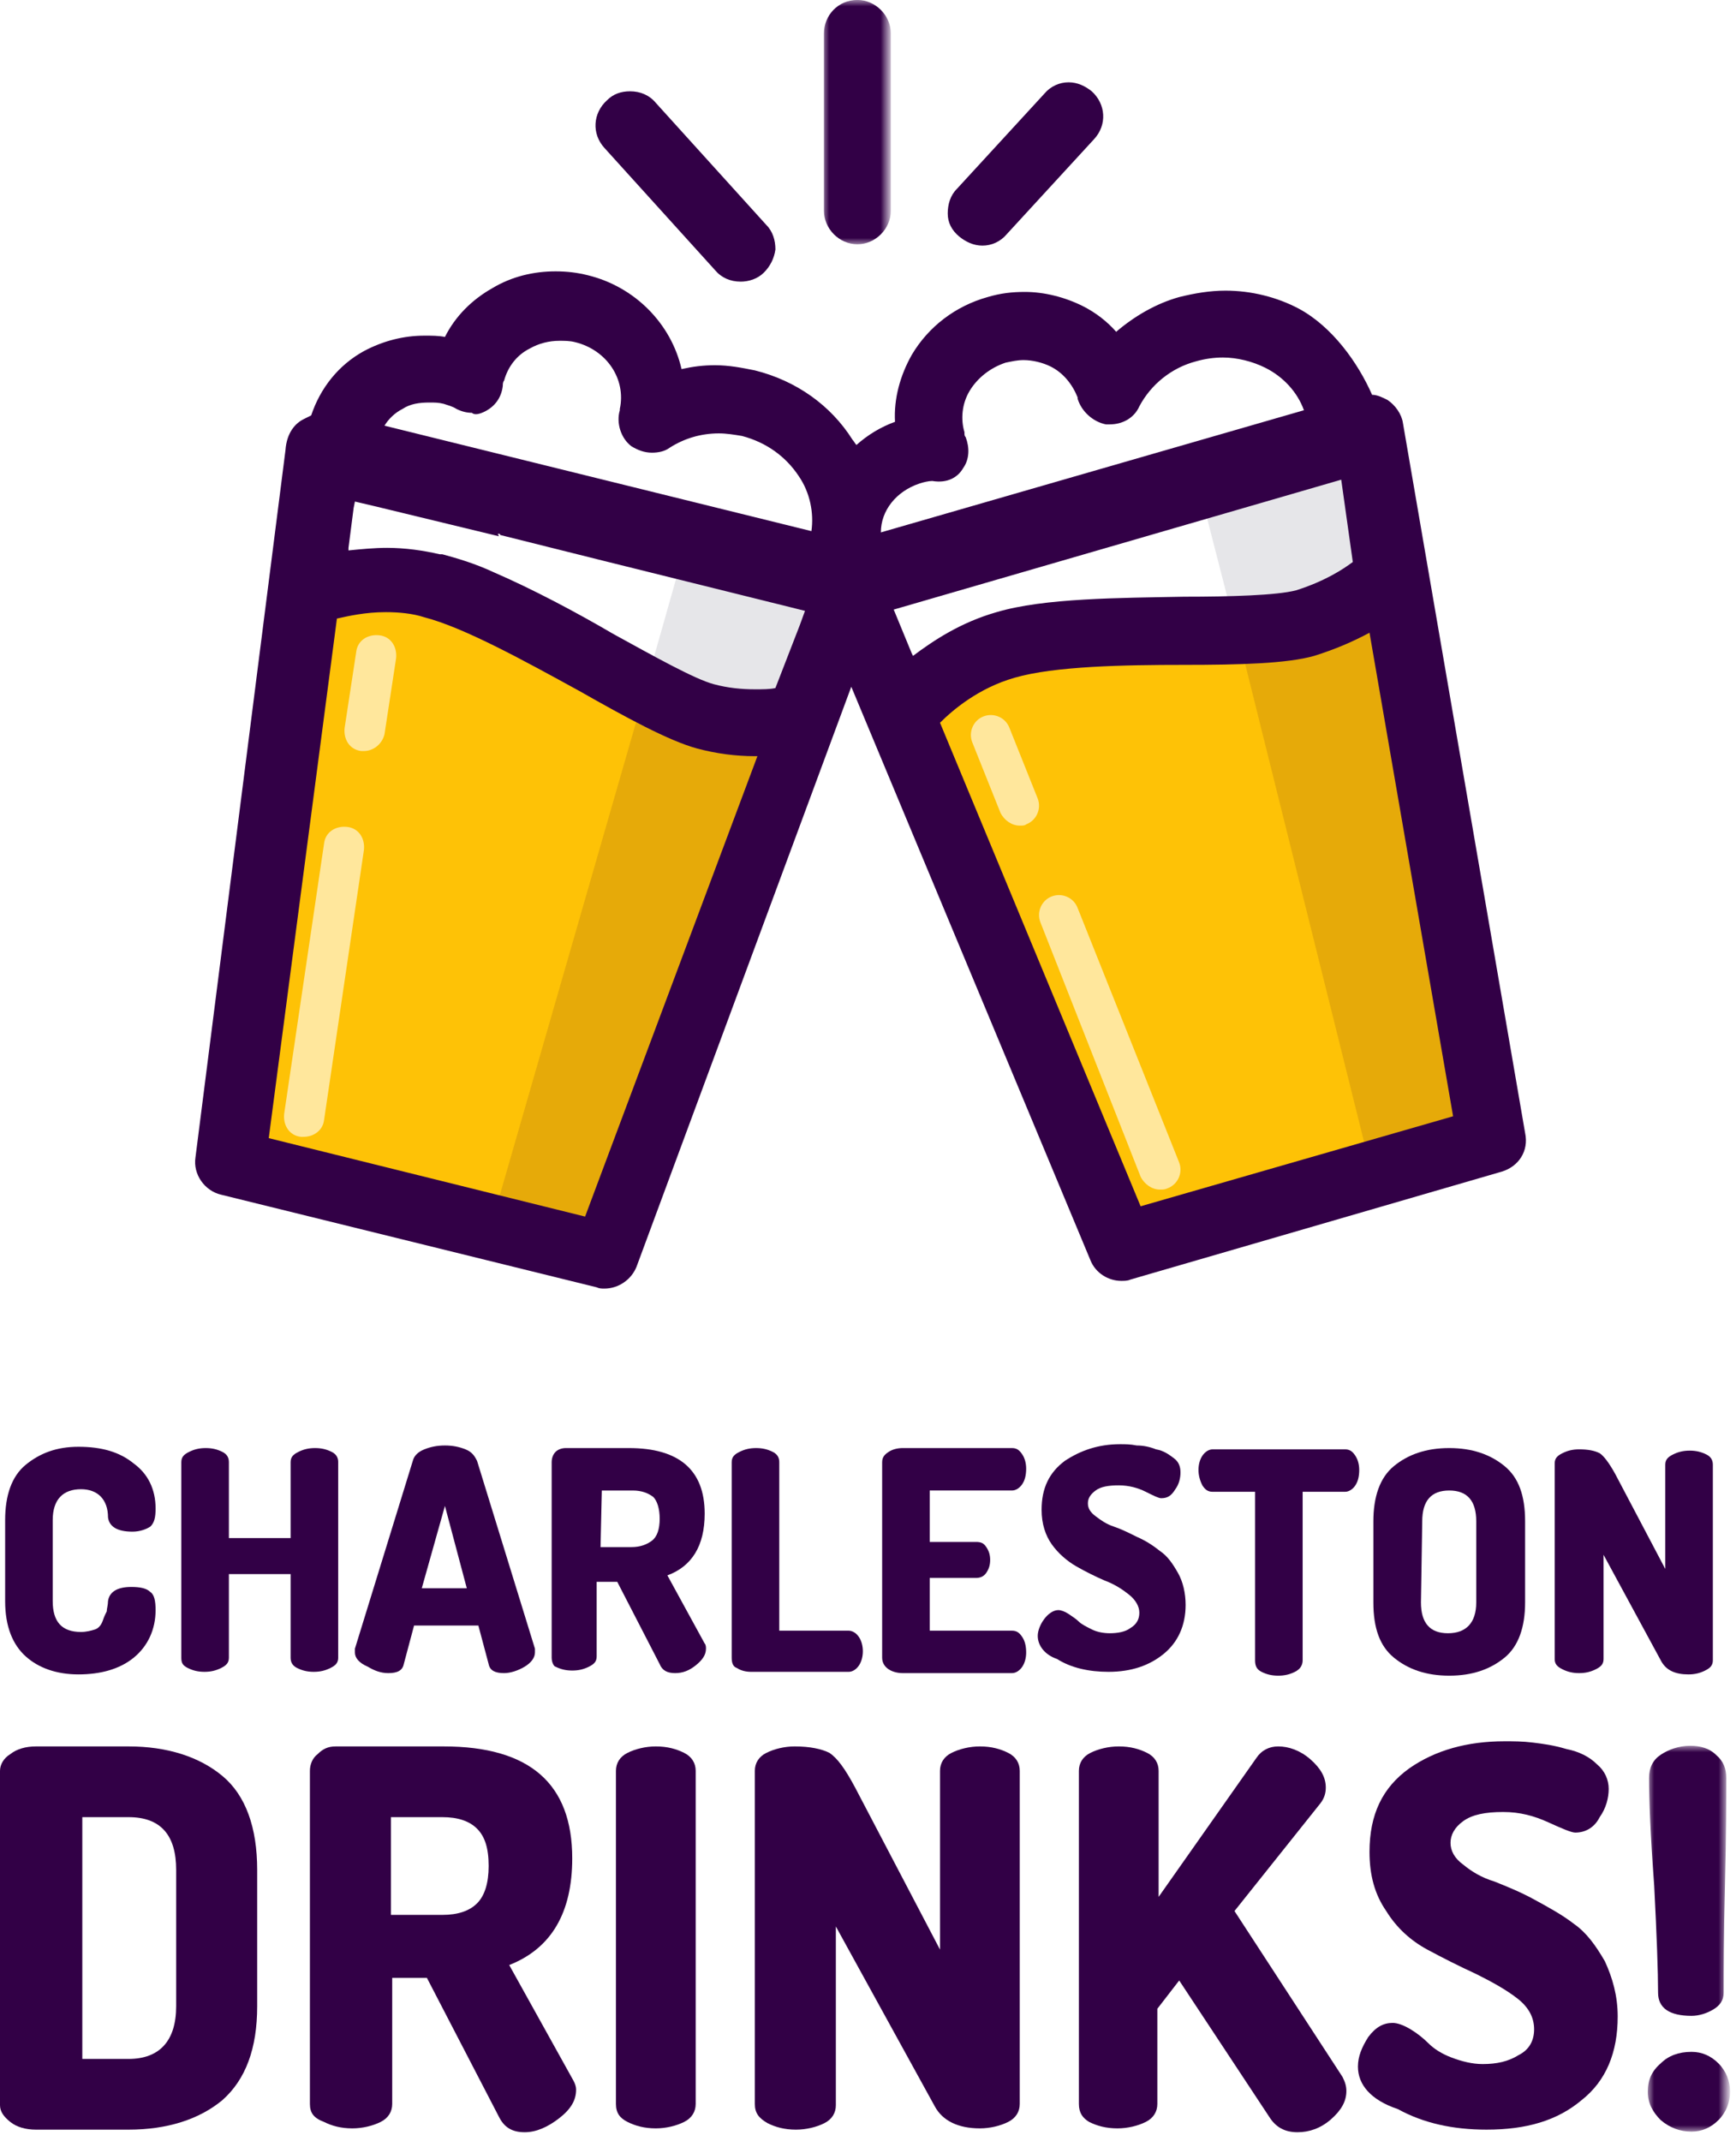 <?xml version="1.0" encoding="utf-8"?>
<!-- Generator: Adobe Illustrator 21.0.0, SVG Export Plug-In . SVG Version: 6.00 Build 0)  -->
<svg version="1.1" id="Layer_1" xmlns="http://www.w3.org/2000/svg" xmlns:xlink="http://www.w3.org/1999/xlink" x="0px" y="0px"
	 viewBox="0 0 135 166.5" style="enable-background:new 0 0 135 166.5;" xml:space="preserve">
<style type="text/css">
	.st0{fill:#320046;}
	.st1{filter:url(#Adobe_OpacityMaskFilter);}
	.st2{fill:#FFFFFF;}
	.st3{mask:url(#mask-2);fill:#320046;}
	.st4{fill:#FEC206;}
	.st5{fill:#E6E6E9;}
	.st6{fill:#E6AA09;}
	.st7{fill:#FFE79C;}
	.st8{filter:url(#Adobe_OpacityMaskFilter_1_);}
	.st9{mask:url(#mask-4);fill:#320046;}
</style>
<title>Group</title>
<desc>Created with Sketch.</desc>
<g id="Page-1_1_">
	<g id="Desktop-HD-Copy" transform="translate(-532, -58)">
		<g id="Group" transform="translate(532, 58)">
			<g id="Page-1">
				<path id="Fill-1" class="st0" d="M0.4,124.5l0-6.3c0-1.9,0.5-3.4,1.6-4.3c1.1-0.9,2.4-1.4,4.1-1.4c1.8,0,3.2,0.4,4.3,1.3
					c1.1,0.8,1.7,2,1.7,3.5c0,0.7-0.1,1.1-0.4,1.4c-0.3,0.2-0.8,0.4-1.4,0.4c-1.2,0-1.8-0.4-1.9-1.1c0-1.4-0.8-2.2-2.1-2.2
					c-1.4,0-2.2,0.8-2.2,2.4l0,6.3c0,1.6,0.7,2.4,2.2,2.4c0.4,0,0.8-0.1,1.1-0.2c0.3-0.1,0.5-0.4,0.6-0.7c0.1-0.3,0.2-0.5,0.3-0.7
					c0-0.2,0.1-0.5,0.1-0.8c0.1-0.7,0.7-1.1,1.8-1.1c0.7,0,1.2,0.1,1.5,0.4c0.3,0.2,0.4,0.7,0.4,1.4c0,1.5-0.6,2.8-1.7,3.7
					c-1.1,0.9-2.6,1.3-4.3,1.3c-1.7,0-3.1-0.5-4.1-1.4C1,127.9,0.4,126.5,0.4,124.5"/>
				<path id="Fill-3" class="st0" d="M14.1,128.9l0-15.2c0-0.4,0.2-0.6,0.6-0.8c0.4-0.2,0.8-0.3,1.3-0.3c0.5,0,0.9,0.1,1.3,0.3
					c0.4,0.2,0.5,0.5,0.5,0.8l0,5.9l4.8,0l0-5.9c0-0.4,0.2-0.6,0.6-0.8c0.4-0.2,0.8-0.3,1.3-0.3c0.5,0,0.9,0.1,1.3,0.3
					c0.4,0.2,0.5,0.5,0.5,0.8l0,15.2c0,0.4-0.2,0.6-0.6,0.8c-0.4,0.2-0.8,0.3-1.3,0.3c-0.5,0-0.9-0.1-1.3-0.3
					c-0.4-0.2-0.5-0.5-0.5-0.8l0-6.5l-4.8,0l0,6.5c0,0.4-0.2,0.6-0.6,0.8s-0.8,0.3-1.3,0.3c-0.5,0-0.9-0.1-1.3-0.3
					C14.2,129.5,14.1,129.3,14.1,128.9"/>
				<path id="Fill-5" class="st0" d="M32.8,123.5l3.5,0l-1.7-6.4L32.8,123.5z M27.6,128.5c0,0,0-0.1,0-0.3l4.5-14.6
					c0.1-0.4,0.4-0.7,0.9-0.9c0.5-0.2,1-0.3,1.6-0.3c0.6,0,1.1,0.1,1.6,0.3c0.5,0.2,0.7,0.5,0.9,0.9l4.5,14.6c0,0.1,0,0.2,0,0.3
					c0,0.4-0.3,0.8-0.8,1.1c-0.5,0.3-1.1,0.5-1.6,0.5c-0.7,0-1.1-0.2-1.2-0.7l-0.8-3l-5,0l-0.8,3c-0.1,0.5-0.5,0.7-1.2,0.7
					c-0.6,0-1.1-0.2-1.6-0.5C27.9,129.3,27.6,128.9,27.6,128.5L27.6,128.5z"/>
				<path id="Fill-7" class="st0" d="M46.7,120.3l2.4,0c0.7,0,1.2-0.2,1.6-0.5c0.4-0.3,0.6-0.9,0.6-1.7c0-0.8-0.2-1.4-0.5-1.7
					c-0.4-0.3-0.9-0.5-1.6-0.5l-2.4,0L46.7,120.3z M42.9,128.9l0-15.2c0-0.3,0.1-0.6,0.3-0.8c0.2-0.2,0.5-0.3,0.8-0.3l4.9,0
					c3.9,0,5.9,1.7,5.9,5.1c0,2.5-1,4.1-2.9,4.8l2.9,5.3c0.1,0.1,0.1,0.3,0.1,0.4c0,0.5-0.3,0.9-0.8,1.3c-0.5,0.4-1,0.6-1.6,0.6
					c-0.6,0-1-0.2-1.2-0.7l-3.3-6.4l-1.6,0l0,5.8c0,0.4-0.2,0.6-0.6,0.8c-0.4,0.2-0.8,0.3-1.3,0.3c-0.5,0-0.9-0.1-1.3-0.3
					C43.1,129.6,42.9,129.3,42.9,128.9L42.9,128.9z"/>
				<path id="Fill-9" class="st0" d="M56.9,128.9l0-15.2c0-0.4,0.2-0.6,0.6-0.8c0.4-0.2,0.8-0.3,1.3-0.3c0.5,0,0.9,0.1,1.3,0.3
					c0.4,0.2,0.5,0.5,0.5,0.8l0,13.1l5.4,0c0.3,0,0.6,0.2,0.8,0.5c0.2,0.3,0.3,0.7,0.3,1.1c0,0.4-0.1,0.8-0.3,1.1
					c-0.2,0.3-0.5,0.5-0.8,0.5l-7.6,0c-0.4,0-0.8-0.1-1.1-0.3C57,129.6,56.9,129.3,56.9,128.9"/>
				<path id="Fill-11" class="st0" d="M68.6,128.9l0-15.2c0-0.4,0.2-0.6,0.5-0.8c0.3-0.2,0.7-0.3,1.1-0.3l8.5,0
					c0.4,0,0.6,0.2,0.8,0.5c0.2,0.3,0.3,0.7,0.3,1.1c0,0.5-0.1,0.9-0.3,1.2c-0.2,0.3-0.5,0.5-0.8,0.5l-6.4,0l0,4l3.6,0
					c0.4,0,0.6,0.1,0.8,0.4c0.2,0.3,0.3,0.6,0.3,1c0,0.4-0.1,0.7-0.3,1c-0.2,0.3-0.5,0.4-0.8,0.4l-3.6,0l0,4.1l6.4,0
					c0.4,0,0.6,0.2,0.8,0.5c0.2,0.3,0.3,0.7,0.3,1.2c0,0.4-0.1,0.8-0.3,1.1c-0.2,0.3-0.5,0.5-0.8,0.5l-8.5,0c-0.4,0-0.8-0.1-1.1-0.3
					C68.8,129.6,68.6,129.3,68.6,128.9"/>
				<path id="Fill-13" class="st0" d="M80.7,127.2c0-0.4,0.2-0.9,0.5-1.3c0.3-0.4,0.7-0.7,1.1-0.7c0.2,0,0.5,0.1,0.8,0.3
					c0.3,0.2,0.6,0.4,0.8,0.6s0.6,0.4,1,0.6c0.4,0.2,0.9,0.3,1.4,0.3c0.6,0,1.2-0.1,1.6-0.4c0.5-0.3,0.7-0.7,0.7-1.2
					c0-0.5-0.3-1-0.8-1.4c-0.5-0.4-1.1-0.8-1.9-1.1c-0.7-0.3-1.5-0.7-2.2-1.1c-0.7-0.4-1.4-1-1.9-1.7c-0.5-0.7-0.8-1.6-0.8-2.7
					c0-1.7,0.6-2.9,1.8-3.8c1.2-0.8,2.6-1.3,4.3-1.3c0.4,0,0.8,0,1.3,0.1c0.5,0,1,0.1,1.5,0.3c0.6,0.1,1,0.4,1.4,0.7
					c0.4,0.3,0.5,0.7,0.5,1.1c0,0.4-0.1,0.9-0.4,1.3c-0.3,0.5-0.6,0.7-1.1,0.7c-0.2,0-0.6-0.2-1.2-0.5c-0.6-0.3-1.3-0.5-2.1-0.5
					c-0.8,0-1.4,0.1-1.8,0.4c-0.4,0.3-0.6,0.6-0.6,1c0,0.4,0.2,0.7,0.6,1c0.4,0.3,0.8,0.6,1.4,0.8c0.6,0.2,1.2,0.5,1.8,0.8
					c0.7,0.3,1.3,0.7,1.8,1.1c0.6,0.4,1,1,1.4,1.7c0.4,0.7,0.6,1.6,0.6,2.5c0,1.6-0.6,2.9-1.7,3.8c-1.1,0.9-2.5,1.4-4.3,1.4
					c-1.5,0-2.9-0.3-4-1C81.3,128.7,80.7,128,80.7,127.2"/>
				<path id="Fill-15" class="st0" d="M93.2,114.3c0-0.4,0.1-0.8,0.3-1.1c0.2-0.3,0.5-0.5,0.8-0.5l10.3,0c0.4,0,0.6,0.2,0.8,0.5
					c0.2,0.3,0.3,0.7,0.3,1.1c0,0.5-0.1,0.9-0.3,1.2c-0.2,0.3-0.5,0.5-0.8,0.5l-3.3,0l0,13.1c0,0.4-0.2,0.7-0.6,0.9
					c-0.4,0.2-0.8,0.3-1.3,0.3c-0.5,0-0.9-0.1-1.3-0.3c-0.4-0.2-0.5-0.5-0.5-0.9l0-13.1l-3.3,0c-0.4,0-0.6-0.2-0.8-0.5
					C93.3,115.1,93.2,114.7,93.2,114.3"/>
				<path id="Fill-17" class="st0" d="M110.5,124.6c0,1.6,0.7,2.4,2.1,2.4c1.4,0,2.2-0.8,2.2-2.4l0-6.3c0-1.6-0.7-2.4-2.1-2.4
					c-1.4,0-2.1,0.8-2.1,2.4L110.5,124.6z M106.8,124.6l0-6.3c0-1.9,0.5-3.4,1.6-4.3c1.1-0.9,2.5-1.4,4.3-1.4c1.8,0,3.2,0.5,4.3,1.4
					c1.1,0.9,1.6,2.3,1.6,4.3l0,6.3c0,1.9-0.5,3.4-1.6,4.3c-1.1,0.9-2.5,1.4-4.3,1.4c-1.8,0-3.2-0.5-4.3-1.4
					C107.3,128,106.8,126.6,106.8,124.6L106.8,124.6z"/>
				<path id="Fill-19" class="st0" d="M120.9,129l0-15.2c0-0.4,0.2-0.6,0.6-0.8c0.4-0.2,0.8-0.3,1.3-0.3c0.7,0,1.2,0.1,1.6,0.3
					c0.3,0.2,0.7,0.7,1.2,1.6l3.9,7.4l0-8.1c0-0.4,0.2-0.6,0.6-0.8c0.4-0.2,0.8-0.3,1.3-0.3c0.5,0,0.9,0.1,1.3,0.3
					c0.4,0.2,0.5,0.5,0.5,0.8l0,15.2c0,0.4-0.2,0.6-0.6,0.8c-0.4,0.2-0.8,0.3-1.3,0.3c-1,0-1.7-0.3-2.1-1l-4.5-8.3l0,8.1
					c0,0.4-0.2,0.6-0.6,0.8c-0.4,0.2-0.8,0.3-1.3,0.3c-0.5,0-0.9-0.1-1.3-0.3C121.1,129.6,120.9,129.4,120.9,129"/>
				<path id="Fill-21" class="st0" d="M6.4,160.1H10c2.4,0,3.7-1.4,3.7-4.1v-10.6c0-2.7-1.2-4.1-3.7-4.1H6.4V160.1z M0,163.7v-26
					c0-0.5,0.3-1,0.8-1.3c0.5-0.4,1.2-0.6,2-0.6H10c3,0,5.5,0.8,7.3,2.3c1.8,1.5,2.7,4,2.7,7.3V156c0,3.3-0.9,5.7-2.7,7.3
					c-1.8,1.5-4.3,2.3-7.3,2.3H2.8c-0.8,0-1.5-0.2-2-0.6C0.3,164.6,0,164.2,0,163.7L0,163.7z"/>
				<path id="Fill-23" class="st0" d="M30.4,148.9h4c1.2,0,2.1-0.3,2.7-0.9c0.6-0.6,0.9-1.6,0.9-2.9c0-1.4-0.3-2.3-0.9-2.9
					c-0.6-0.6-1.5-0.9-2.7-0.9h-4V148.9z M24.1,163.6v-25.9c0-0.5,0.2-1,0.6-1.3c0.4-0.4,0.8-0.6,1.4-0.6h8.4c6.7,0,10,2.9,10,8.7
					c0,4.2-1.6,7-4.9,8.3l5,9c0.1,0.2,0.2,0.4,0.2,0.7c0,0.8-0.4,1.5-1.3,2.2c-0.9,0.7-1.8,1.1-2.7,1.1c-1,0-1.6-0.4-2-1.2
					l-5.6-10.8h-2.7v9.8c0,0.6-0.3,1.1-0.9,1.4c-0.6,0.3-1.4,0.5-2.2,0.5c-0.9,0-1.6-0.2-2.2-0.5C24.4,164.7,24.1,164.3,24.1,163.6
					L24.1,163.6z"/>
				<path id="Fill-25" class="st0" d="M47.9,163.6v-25.9c0-0.6,0.3-1.1,0.9-1.4c0.6-0.3,1.4-0.5,2.2-0.5c0.9,0,1.6,0.2,2.2,0.5
					c0.6,0.3,0.9,0.8,0.9,1.4v25.9c0,0.6-0.3,1.1-0.9,1.4c-0.6,0.3-1.4,0.5-2.2,0.5c-0.9,0-1.6-0.2-2.2-0.5
					C48.2,164.7,47.9,164.3,47.9,163.6"/>
				<path id="Fill-27" class="st0" d="M58.7,163.6v-25.9c0-0.6,0.3-1.1,0.9-1.4c0.6-0.3,1.4-0.5,2.2-0.5c1.2,0,2.1,0.2,2.7,0.5
					c0.6,0.4,1.2,1.2,2,2.7l6.6,12.6v-13.9c0-0.6,0.3-1.1,0.9-1.4c0.6-0.3,1.4-0.5,2.2-0.5c0.9,0,1.6,0.2,2.2,0.5
					c0.6,0.3,0.9,0.8,0.9,1.4v25.9c0,0.6-0.3,1.1-0.9,1.4c-0.6,0.3-1.4,0.5-2.2,0.5c-1.7,0-2.9-0.6-3.5-1.7L65,149.8v13.9
					c0,0.6-0.3,1.1-0.9,1.4c-0.6,0.3-1.4,0.5-2.2,0.5c-0.9,0-1.6-0.2-2.2-0.5C59,164.7,58.7,164.3,58.7,163.6"/>
				<path id="Fill-29" class="st0" d="M83.9,163.6v-25.9c0-0.6,0.3-1.1,0.9-1.4c0.6-0.3,1.4-0.5,2.2-0.5c0.9,0,1.6,0.2,2.2,0.5
					c0.6,0.3,0.9,0.8,0.9,1.4v9.8l7.6-10.8c0.4-0.6,1-0.9,1.7-0.9c0.8,0,1.7,0.3,2.5,1c0.8,0.7,1.2,1.4,1.2,2.2
					c0,0.4-0.1,0.8-0.4,1.2l-6.7,8.4l8.4,12.9c0.2,0.4,0.3,0.7,0.3,1.1c0,0.8-0.4,1.5-1.2,2.2c-0.8,0.7-1.7,1-2.6,1
					c-1,0-1.7-0.4-2.2-1.2l-7-10.6l-1.7,2.2v7.4c0,0.6-0.3,1.1-0.9,1.4c-0.6,0.3-1.4,0.5-2.2,0.5c-0.9,0-1.6-0.2-2.2-0.5
					C84.2,164.7,83.9,164.3,83.9,163.6"/>
				<path id="Fill-31" class="st0" d="M105.6,160.7c0-0.8,0.3-1.5,0.8-2.3c0.6-0.8,1.2-1.1,1.9-1.1c0.4,0,0.9,0.2,1.4,0.5
					c0.5,0.3,1,0.7,1.4,1.1c0.4,0.4,1,0.8,1.8,1.1c0.8,0.3,1.6,0.5,2.4,0.5c1.1,0,2-0.2,2.8-0.7c0.8-0.4,1.2-1.1,1.2-2
					c0-0.9-0.4-1.7-1.3-2.4c-0.9-0.7-2-1.3-3.2-1.9c-1.3-0.6-2.5-1.2-3.8-1.9c-1.3-0.7-2.4-1.7-3.2-3c-0.9-1.3-1.3-2.8-1.3-4.6
					c0-2.9,1-5,3.1-6.5c2-1.4,4.5-2.1,7.4-2.1c0.7,0,1.4,0,2.2,0.1c0.8,0.1,1.6,0.2,2.6,0.5c1,0.2,1.8,0.6,2.4,1.2
					c0.6,0.5,0.9,1.2,0.9,1.9c0,0.7-0.2,1.5-0.7,2.2c-0.4,0.8-1.1,1.2-1.9,1.2c-0.3,0-1-0.3-2.1-0.8c-1.1-0.5-2.2-0.8-3.5-0.8
					c-1.4,0-2.4,0.2-3.1,0.7c-0.7,0.5-1,1.1-1,1.7c0,0.6,0.3,1.2,1,1.7c0.6,0.5,1.4,1,2.4,1.3c1,0.4,2,0.8,3.1,1.4
					c1.1,0.6,2.2,1.2,3.1,1.9c1,0.7,1.7,1.7,2.4,2.9c0.6,1.3,1,2.7,1,4.3c0,2.8-0.9,5-2.8,6.5c-1.9,1.6-4.3,2.3-7.4,2.3
					c-2.6,0-4.9-0.5-6.9-1.6C106.6,163.3,105.6,162.1,105.6,160.7"/>
				<g id="Group-35" transform="translate(128.04, 120.251)">
					<g id="Clip-34">
					</g>
					<defs>
						<filter id="Adobe_OpacityMaskFilter" filterUnits="userSpaceOnUse" x="0.1" y="15.5" width="6.3" height="30.1">
							<feColorMatrix  type="matrix" values="1 0 0 0 0  0 1 0 0 0  0 0 1 0 0  0 0 0 1 0"/>
						</filter>
					</defs>
					<mask maskUnits="userSpaceOnUse" x="0.1" y="15.5" width="6.3" height="30.1" id="mask-2">
						<g class="st1">
							<polygon id="path-1" class="st2" points="6.5,45.6 6.5,15.5 0.1,15.5 0.1,45.6 							"/>
						</g>
					</mask>
					<path id="Fill-33" class="st3" d="M0.2,18c0-0.8,0.3-1.4,0.9-1.8c0.6-0.4,1.4-0.7,2.3-0.7c0.8,0,1.5,0.2,2,0.7
						C6,16.7,6.2,17.3,6.2,18c0,1.6,0,4.4-0.1,8.4C6,30.3,6,33.1,6,34.7c0,0.6-0.3,1-0.8,1.3c-0.5,0.3-1.1,0.5-1.7,0.5
						c-1.7,0-2.6-0.6-2.6-1.8c0-1.6-0.1-4.4-0.3-8.3C0.3,22.4,0.2,19.7,0.2,18 M0.1,42.4c0-0.9,0.3-1.6,1-2.2
						c0.6-0.6,1.4-0.9,2.4-0.9c0.8,0,1.5,0.3,2.1,0.9c0.6,0.6,0.9,1.4,0.9,2.2c0,0.8-0.3,1.6-0.9,2.2c-0.6,0.6-1.3,0.9-2.1,0.9
						c-0.9,0-1.7-0.3-2.4-0.9C0.5,44,0.1,43.3,0.1,42.4"/>
				</g>
				<polygon id="Fill-36" class="st4" points="116.1,88.6 87.2,96.9 65.7,45.2 106.6,33.4 				"/>
				<path id="Fill-38" class="st2" d="M106.4,34l-1.7,0.5c0-0.9-0.1-1.7-0.3-2.6c-1.4-4.9-6.7-7.6-11.9-6.1c-2.7,0.8-4.8,2.6-6,4.8
					c0-0.1,0-0.2-0.1-0.2c-1-3.6-5-5.7-8.8-4.5c-3.8,1.1-6.1,4.9-5,8.6c0.1,0.2,0.1,0.4,0.2,0.6c-0.5,0-1.1,0.1-1.6,0.3
					c-3.6,1-5.7,4.6-4.7,8c0.2,0.7,0.6,1.4,1,2l-1.7,0.5l4.4,9.8c0,0,2.9-4,8.1-5.5c6.2-1.8,19.3-0.6,23.4-1.7
					c4.6-1.3,6.4-3.8,6.4-3.8L106.4,34z"/>
				<polygon id="Fill-40" class="st5" points="105.2,34.5 93.1,37.3 96,48.6 106.3,46.3 				"/>
				<polygon id="Fill-42" class="st6" points="116,88.6 106.7,91.3 96.3,49.5 108.8,46.1 				"/>
				<path id="Fill-44" class="st7" d="M79.3,64.2c-0.6,0-1.2-0.4-1.5-1l-2.2-5.5c-0.3-0.8,0.1-1.7,0.9-2c0.8-0.3,1.7,0.1,2,0.9
					l2.2,5.5c0.3,0.8-0.1,1.7-0.9,2C79.7,64.2,79.5,64.2,79.3,64.2"/>
				<path id="Fill-46" class="st7" d="M90.2,92.5c-0.6,0-1.2-0.4-1.5-1l-7.8-19.8c-0.3-0.8,0.1-1.7,0.9-2c0.8-0.3,1.7,0.1,2,0.9
					l7.9,19.8c0.3,0.8-0.1,1.7-0.9,2C90.6,92.5,90.4,92.5,90.2,92.5"/>
				<polygon id="Fill-48" class="st4" points="47.2,97.7 18,90.5 25.2,35 66.6,45.2 				"/>
				<path id="Fill-50" class="st2" d="M64.4,45.2c0.4-0.7,0.8-1.5,1-2.4c1.2-4.9-2-9.9-7.2-11.2c-2.7-0.7-5.5-0.2-7.6,1.2
					c0-0.1,0-0.2,0.1-0.2c0.9-3.7-1.5-7.4-5.4-8.4c-3.9-1-7.8,1.2-8.7,4.9c-0.1,0.2-0.1,0.4-0.1,0.6c-0.5-0.2-1-0.4-1.5-0.6
					c-3.6-0.9-7.2,1.2-8.1,4.6c-0.2,0.8-0.2,1.5-0.1,2.2L25,35.5l-1.1,10.7c0,0,4.5-2,9.7-0.7c6.3,1.5,17,9.2,21.1,10.2
					c4.7,1.1,7.4-0.1,7.4-0.1l4-10L64.4,45.2z"/>
				<polygon id="Fill-52" class="st5" points="65.2,45.7 53.4,42.1 50.2,53.4 60.3,56.5 				"/>
				<polygon id="Fill-54" class="st6" points="47.4,98 38.1,95.6 50,54.3 62.5,57.6 				"/>
				<path id="Fill-56" class="st0" d="M38.7,41.5C38.8,41.5,38.8,41.6,38.7,41.5c0.1,0,0.2,0,0.2,0.1l3.6,0.9l4.4,1.1l14.5,3.6
					l1.2,0.3l-0.4,1.1l-1.9,4.9c-0.4,0.1-1,0.1-1.6,0.1c-1,0-2.1-0.1-3.2-0.4c-1.5-0.4-4.7-2.2-7.8-3.9c-2.9-1.7-6.3-3.5-9.3-4.8
					c-1.5-0.7-2.9-1.1-4-1.4c0,0-0.1,0-0.1,0l-0.1,0c-1.3-0.3-2.7-0.5-4.1-0.5c-1,0-2,0.1-3,0.2l0-0.2l0.4-3.1l0.1-0.5l1.7,0.4
					l9.5,2.3C38.7,41.5,38.7,41.5,38.7,41.5L38.7,41.5z M37.7,32c0.8-0.4,1.3-1.1,1.4-2c0-0.1,0-0.3,0.1-0.4c0.3-1.1,1-2,2-2.5
					c0.7-0.4,1.5-0.6,2.3-0.6c0.4,0,0.8,0,1.2,0.1c2.5,0.6,4,2.9,3.5,5.2c0,0,0,0.1,0,0.1l0,0c-0.3,1,0.1,2.2,0.9,2.8
					c0.5,0.3,1,0.5,1.6,0.5c0.5,0,1-0.1,1.4-0.4c1.1-0.7,2.4-1.1,3.8-1.1c0.6,0,1.2,0.1,1.8,0.2c1.9,0.5,3.4,1.6,4.4,3.1
					c0.9,1.3,1.2,2.9,1,4.3l-33.2-8.2c0.3-0.5,0.8-1,1.4-1.3c0.6-0.4,1.3-0.5,2.1-0.5c0.4,0,0.7,0,1.1,0.1c0.3,0.1,0.7,0.2,1,0.4
					c0.4,0.2,0.8,0.3,1.2,0.3C36.9,32.3,37.3,32.2,37.7,32L37.7,32z M20.9,88.5l5.3-40.4c0.9-0.2,2.2-0.5,3.8-0.5c1,0,2.1,0.1,3,0.4
					c3.1,0.8,7.8,3.4,12,5.7c3.7,2.1,7,3.9,9.2,4.5c1.5,0.4,3,0.6,4.5,0.6c0.1,0,0.1,0,0.2,0L45.5,94.6L20.9,88.5z M100.8,45.9
					c-1.5,0.4-5.2,0.5-8.7,0.5c-5.1,0.1-10.9,0.1-14.6,1.2c-2.8,0.8-4.9,2.2-6.5,3.4l-0.1-0.2l-1.4-3.4l34.8-10.1l0.9,6.4
					C104.4,44.3,103,45.2,100.8,45.9L100.8,45.9z M74.9,36.4c0.5-0.7,0.5-1.6,0.2-2.4c-0.1-0.1-0.1-0.2-0.1-0.4
					c-0.3-1-0.2-2.2,0.4-3.2c0.6-1,1.6-1.8,2.8-2.2c0.5-0.1,0.9-0.2,1.4-0.2c0.7,0,1.5,0.2,2.1,0.5c1,0.5,1.7,1.4,2.1,2.4
					c0,0,0,0.1,0,0.1l0,0c0.3,1,1.2,1.8,2.2,2c0.1,0,0.2,0,0.3,0c1,0,1.9-0.5,2.3-1.4c0.9-1.7,2.5-3,4.4-3.5
					c0.7-0.2,1.4-0.3,2.1-0.3c1.1,0,2.3,0.3,3.3,0.8c1.4,0.7,2.5,1.9,3,3.3l-32.9,9.5c0-1.7,1.2-3.2,3-3.8c0.3-0.1,0.7-0.2,1-0.2
					C73.7,37.6,74.5,37.1,74.9,36.4L74.9,36.4z M88.7,93.8L73.1,56.2c1-1,3-2.7,5.8-3.5c3.1-0.9,8.5-1,13.2-1c4.3,0,8-0.1,10.1-0.7
					c1.6-0.5,3-1.1,4.3-1.8l6.5,37.6L88.7,93.8z M118.6,88.1l-9.5-55.2c-0.1-0.7-0.6-1.4-1.2-1.8c-0.4-0.2-0.8-0.4-1.2-0.4
					c-1.1-2.5-3.1-5.3-5.7-6.7c-1.7-0.9-3.7-1.4-5.7-1.4c-1.2,0-2.4,0.2-3.6,0.5c-1.8,0.5-3.5,1.5-4.9,2.7c-0.7-0.8-1.6-1.5-2.6-2
					c-1.4-0.7-3-1.1-4.5-1.1c-1,0-1.9,0.1-2.9,0.4c-2.5,0.7-4.6,2.3-5.9,4.5c-0.9,1.6-1.4,3.4-1.3,5.2c-1.1,0.4-2.1,1-3,1.8
					c-0.1-0.1-0.2-0.3-0.3-0.4c-1.7-2.7-4.4-4.6-7.6-5.4c-1-0.2-2-0.4-3.1-0.4c-0.9,0-1.7,0.1-2.6,0.3c-0.8-3.5-3.6-6.4-7.3-7.3
					c-0.8-0.2-1.6-0.3-2.5-0.3c-1.7,0-3.4,0.4-4.9,1.3c-1.6,0.9-2.9,2.2-3.7,3.8c-0.5-0.1-1-0.1-1.6-0.1c-1.6,0-3.2,0.4-4.7,1.2
					c-2,1.1-3.4,2.9-4.1,5c-0.2,0.1-0.4,0.2-0.6,0.3c-0.6,0.3-1.3,1-1.4,2.4l-7,55c-0.2,1.3,0.7,2.6,2,2.9l29.2,7.2
					c0.2,0.1,0.4,0.1,0.6,0.1c1.1,0,2.1-0.7,2.5-1.7l16.7-45.1L84.8,98c0.4,1,1.4,1.6,2.4,1.6c0.2,0,0.5,0,0.7-0.1l28.9-8.4
					C118.1,90.7,118.9,89.5,118.6,88.1L118.6,88.1z"/>
				<path id="Fill-58" class="st7" d="M28.3,58.4c-0.1,0-0.2,0-0.2,0c-0.9-0.1-1.4-0.9-1.3-1.8l0.9-5.9c0.1-0.9,0.9-1.4,1.8-1.3
					c0.9,0.1,1.4,0.9,1.3,1.8l-0.9,5.9C29.7,57.9,29,58.4,28.3,58.4"/>
				<path id="Fill-60" class="st7" d="M23.6,88.4c-0.1,0-0.2,0-0.2,0c-0.9-0.1-1.4-0.9-1.3-1.8l3.1-21c0.1-0.9,0.9-1.4,1.8-1.3
					c0.9,0.1,1.4,0.9,1.3,1.8l-3.1,21C25.1,87.9,24.4,88.4,23.6,88.4"/>
				<g id="Group-64" transform="translate(64.375, 0.096)">
					<g id="Clip-63">
					</g>
					<defs>
						<filter id="Adobe_OpacityMaskFilter_1_" filterUnits="userSpaceOnUse" x="-0.4" y="-0.1" width="5.3" height="19">
							<feColorMatrix  type="matrix" values="1 0 0 0 0  0 1 0 0 0  0 0 1 0 0  0 0 0 1 0"/>
						</filter>
					</defs>
					<mask maskUnits="userSpaceOnUse" x="-0.4" y="-0.1" width="5.3" height="19" id="mask-4">
						<g class="st8">
							<polygon id="path-3" class="st2" points="4.9,-0.1 -0.4,-0.1 -0.4,19 4.9,19 							"/>
						</g>
					</mask>
					<path id="Fill-62" class="st9" d="M2.3-0.1c-1.5,0-2.6,1.2-2.6,2.6v13.8c0,1.4,1.2,2.6,2.6,2.6s2.6-1.2,2.6-2.6V2.5
						C4.9,1.1,3.7-0.1,2.3-0.1"/>
				</g>
				<path id="Fill-65" class="st0" d="M51,8c-0.5-0.6-1.2-0.9-2-0.9c-0.7,0-1.3,0.2-1.8,0.7c-1.1,1-1.2,2.6-0.2,3.7l8.6,9.5
					c0.5,0.6,1.2,0.9,2,0.9c0.6,0,1.3-0.2,1.8-0.7c0.5-0.5,0.8-1.1,0.9-1.8c0-0.7-0.2-1.4-0.7-1.9L51,8z"/>
				<path id="Fill-67" class="st0" d="M84.9,7.1c-0.5-0.4-1.1-0.7-1.8-0.7c-0.7,0-1.4,0.3-1.9,0.9l-6.8,7.4
					c-0.5,0.5-0.7,1.2-0.7,1.9c0,0.7,0.3,1.3,0.9,1.8c0.5,0.4,1.1,0.7,1.8,0.7c0.7,0,1.4-0.3,1.9-0.9l6.8-7.4
					C86.1,9.7,86,8.1,84.9,7.1"/>
			</g>
		</g>
	</g>
</g>
</svg>
